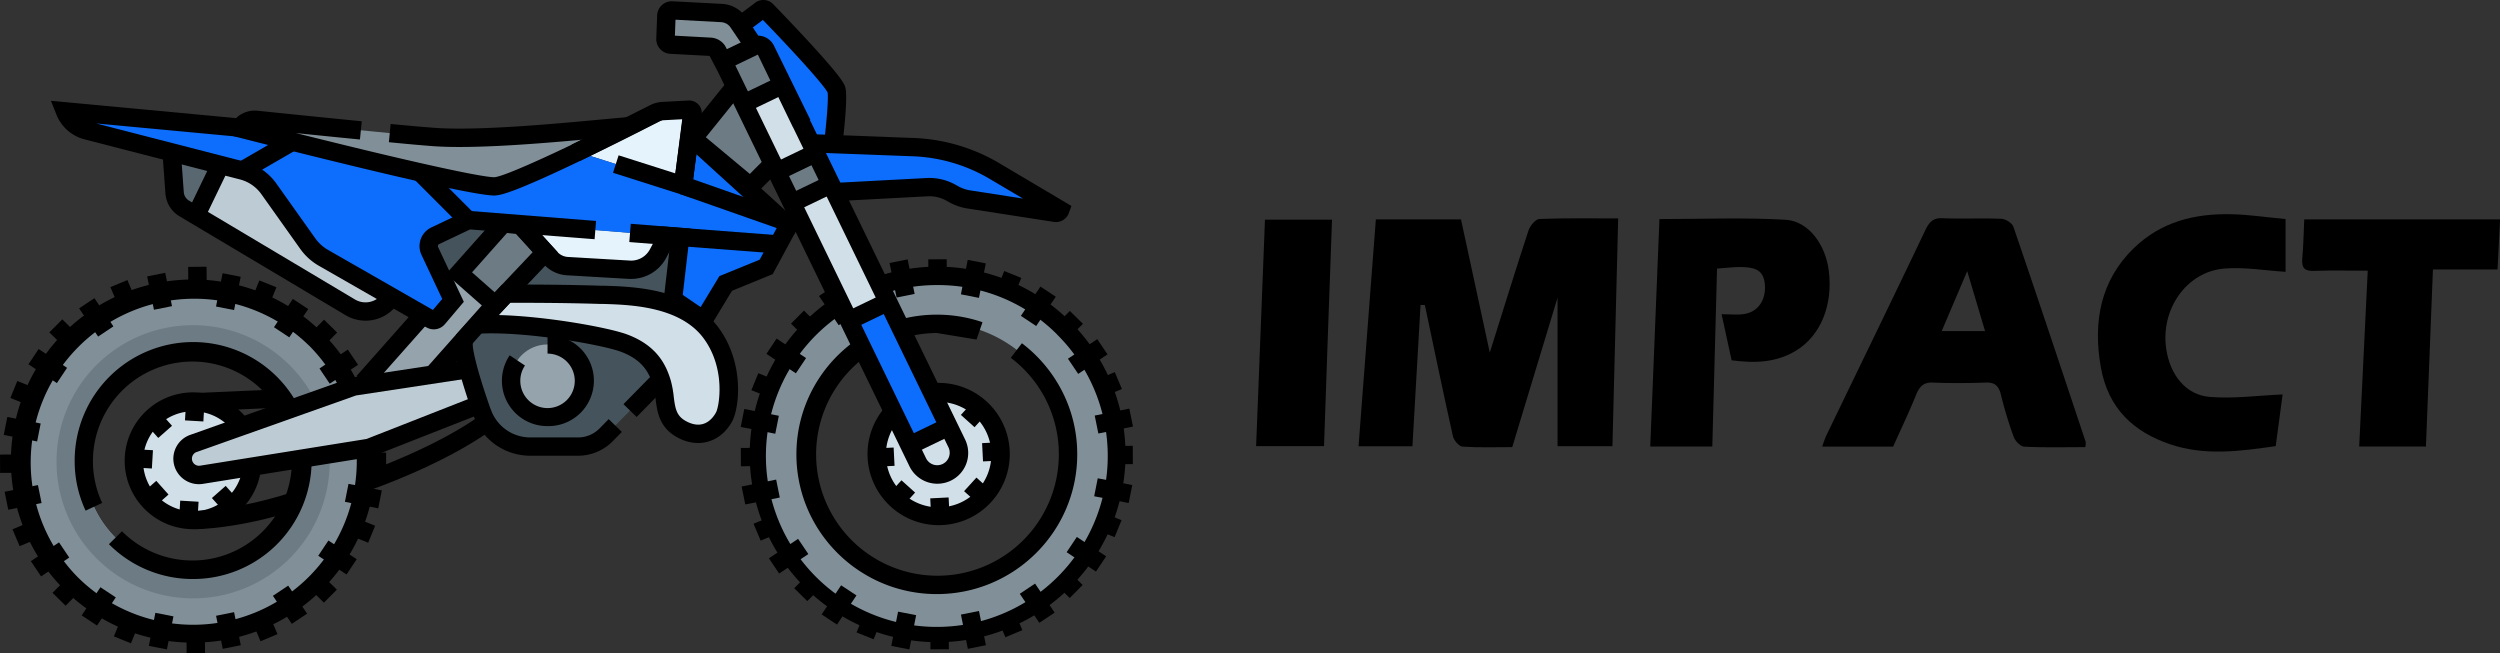<svg id="Layer_1" data-name="Layer 1" xmlns="http://www.w3.org/2000/svg" viewBox="0 0 1277.21 333.69"><rect x="0" y="0" width="1277.21" height="333.69" fill="#333333" stroke="none"/><defs><style>.cls-1{fill:#819098;}.cls-2{fill:#6d7c84;}.cls-3{fill:#45545c;}.cls-4{fill:#95a4ac;}.cls-5{fill:#d1e0e8;}.cls-6{fill:#bdccd4;}.cls-7{fill:#596870;}.cls-8{fill:#0d6efd;}.cls-9{fill:#e5f4fc;}</style></defs><path d="M896.38,441c6.77-21.55,13.08-42,19.76-62.34.82-2.47,3.61-5.85,5.58-5.92,13.33-.53,26.68-.28,40.25-.28-1,39.09-2,77.49-2.94,116.37H931V412.94c-8,26.37-15.47,51-23.15,76.36-8.48,0-17,.31-25.38-.25-1.78-.12-4.42-3.14-4.91-5.29-5-22.3-9.62-44.69-14.36-67.06H861c-1.37,23.91-2.74,47.82-4.14,72.15H829.33c2.94-38.48,5.87-76.93,8.84-115.89h43.5C886.45,395,891.26,417.3,896.38,441Z" transform="translate(-135.27 -260.87)"/><path d="M1200.62,489.31c-10.63,0-20.93.26-31.2-.24-1.94-.1-4.62-2.9-5.44-5.13a208.91,208.91,0,0,1-6.52-21.62c-1.16-4.65-3.42-6.16-7.72-6-9,.3-18,.38-27,0-4.68-.21-6.8,1.91-8.59,6.31-3.61,8.94-7.78,17.62-11.71,26.4h-36.22a55.91,55.91,0,0,1,1.94-5.36c16.92-35.05,33.94-70,50.71-105.16,2-4.27,4.06-6.36,8.72-6.16,10,.42,20.1-.12,30.13.31,2.17.1,5.49,2.1,6.17,4.09,12.51,36.55,24.7,73.23,36.93,109.9A11.21,11.21,0,0,1,1200.62,489.31ZM1127.26,430h22.15c-3.05-10.21-5.84-19.6-9.12-30.61Z" transform="translate(-135.27 -260.87)"/><path d="M1010.06,489h-31.7c1.56-38.7,3.11-77,4.69-116.21,21.36,0,42.92-.88,64.39.35,11.76.68,20.38,12.6,22.11,25.83,2.31,17.72-4.18,33.54-16.91,41.16-10.2,6.1-21.1,6.35-32.71,4.81l-5.13-23.54c4.45,0,8.07.46,11.55-.09,7.18-1.15,11.16-7.19,10.58-15-.61-8.2-6.15-8.79-11.7-9-3.83-.12-7.68.44-12.75.78C1011.67,428.33,1010.88,458.28,1010.06,489Z" transform="translate(-135.27 -260.87)"/><path d="M1302.93,372.79v26.95c-10.3-.64-20.79-2.48-31.1-1.68-19.5,1.51-32.92,20.85-29.85,41.2,2,13.21,10,23.39,22.22,24.39s24.37-.71,37.23-1.26c-1,7.65-2.23,16.66-3.54,26.4-18.12,2.58-36.14,5.12-54.12-1-18.19-6.23-31.45-17.93-35.23-39.38-4.11-23.35,0-44.38,16.82-60.73,14.07-13.65,31.32-17.74,49.54-17.37C1283.87,370.45,1292.81,371.84,1302.93,372.79Z" transform="translate(-135.27 -260.87)"/><path d="M1344.91,399.16c-10.24,0-18.73-.23-27.2.09-4.5.17-6.78-.87-6.24-6.47.62-6.39.65-12.85,1-19.81h100.06c-.43,8.42-.86,16.71-1.31,25.57h-33q-1.77,44.91-3.58,90.47h-34.1C1342,458.91,1343.43,429.08,1344.91,399.16Z" transform="translate(-135.27 -260.87)"/><path d="M811.69,488.8H777c1.51-38.68,3-76.85,4.52-115.69h34.26C814.38,411.67,813,450.05,811.69,488.8Z" transform="translate(-135.27 -260.87)"/><path class="cls-1" d="M145.4,496.45c0,48.65,39.64,88.08,88.52,88.08s88.52-39.43,88.52-88.08-39.63-88.08-88.52-88.08S145.4,447.81,145.4,496.45Zm32.69,0A55.83,55.83,0,1,1,233.92,552,55.69,55.69,0,0,1,178.09,496.45Z" transform="translate(-135.27 -260.87)"/><path class="cls-2" d="M164.14,496.45A69.79,69.79,0,1,0,233.92,427,69.61,69.61,0,0,0,164.14,496.45Zm14,0A55.83,55.83,0,1,1,233.92,552,55.69,55.69,0,0,1,178.09,496.45Z" transform="translate(-135.27 -260.87)"/><path d="M299.84,562a92.44,92.44,0,0,0,0-131.18,93.54,93.54,0,0,0-131.83,0,92.76,92.76,0,0,0,65.91,158.35A92.86,92.86,0,0,0,299.84,562Zm-6.65-124.56A83.61,83.61,0,0,1,174.66,555.42,83.61,83.61,0,0,1,293.19,437.48Z" transform="translate(-135.27 -260.87)"/><path d="M233.92,556.68a60.26,60.26,0,0,1-43-17.8l6.67-6.59a50.82,50.82,0,1,0-14.84-35.84,50.17,50.17,0,0,0,4.72,21.36L179,521.75a59.58,59.58,0,0,1-5.58-25.3,60.53,60.53,0,1,1,60.53,60.23Z" transform="translate(-135.27 -260.87)"/><polygon points="31.9 176.4 25.21 169.81 31.83 163.16 38.52 169.74 31.9 176.4"/><polygon points="165.48 307.89 158.76 301.27 165.38 294.62 172.09 301.24 165.48 307.89"/><polygon points="33.51 309.44 26.83 302.86 32.75 296.9 39.44 303.48 33.51 309.44"/><polygon points="165.54 176.64 158.86 170.06 165.55 163.33 172.23 169.91 165.54 176.64"/><rect x="135.3" y="493.08" width="9.47" height="9.36" transform="translate(-137.96 -260.1) rotate(-0.31)"/><rect x="323.09" y="492.07" width="9.47" height="9.36" transform="translate(-137.96 -259.08) rotate(-0.31)"/><rect x="230.6" y="584.61" width="9.4" height="9.92" transform="translate(-138.47 -259.58) rotate(-0.31)"/><rect x="229.59" y="398.24" width="9.4" height="9.49" transform="matrix(1, -0.01, 0.01, 1, -137.45, -259.59)"/><polygon points="14.11 206.87 5.3 203.31 8.84 194.64 17.65 198.2 14.11 206.87"/><polygon points="188.1 277.27 179.34 273.73 182.88 265.06 191.64 268.6 188.1 277.27"/><polygon points="66.9 328.65 58.19 325.13 62.17 315.39 70.88 318.92 66.9 328.65"/><polygon points="137.63 155.57 128.92 152.05 132.51 143.26 141.22 146.78 137.63 155.57"/><polygon points="182.34 206.7 178.69 198.08 188.18 194.1 191.83 202.72 182.34 206.7"/><polygon points="10.03 279.03 6.38 270.41 14.43 267.03 18.09 275.65 10.03 279.03"/><polygon points="133.1 327.61 129.44 318.98 138.1 315.34 141.76 323.97 133.1 327.61"/><polygon points="60.11 155.44 56.4 146.69 65.07 143.06 68.78 151.81 60.11 155.44"/><polygon points="50.13 171.95 40.42 157.54 48.23 152.33 57.94 166.74 50.13 171.95"/><polygon points="149.08 318.72 139.42 304.39 147.23 299.18 156.89 313.5 149.08 318.72"/><polygon points="20.99 294.46 15.75 286.69 30.14 277.08 35.38 284.85 20.99 294.46"/><polygon points="168.46 196.02 163.22 188.25 177.68 178.6 182.91 186.37 168.46 196.02"/><polygon points="18.96 225.54 1.92 222.2 3.73 213.02 20.78 216.36 18.96 225.54"/><polygon points="193.24 259.71 176.22 256.37 178.04 247.19 195.06 250.53 193.24 259.71"/><polygon points="85.27 331.78 76.04 329.97 79.38 313.08 88.61 314.89 85.27 331.78"/><polygon points="119.59 158.41 110.36 156.6 113.73 139.59 122.96 141.4 119.59 158.41"/><polygon points="29.06 195.72 14.53 186.12 19.73 178.32 34.27 187.92 29.06 195.72"/><polygon points="177.04 293.49 162.58 283.94 167.78 276.14 182.24 285.69 177.04 293.49"/><polygon points="49.56 319.58 41.73 314.4 51.32 300.02 59.15 305.2 49.56 319.58"/><polygon points="147.8 172.35 139.97 167.17 149.61 152.72 157.45 157.89 147.8 172.35"/><polygon points="178.34 225.43 176.48 216.25 193.55 212.82 195.41 222 178.34 225.43"/><polygon points="4.22 260.42 2.36 251.24 19.38 247.82 21.24 257 4.22 260.42"/><polygon points="113.81 331.48 110.38 314.59 119.59 312.74 123.02 329.63 113.81 331.48"/><polygon points="78.65 158.25 75.19 141.22 84.41 139.37 87.87 156.4 78.65 158.25"/><path class="cls-3" d="M472.33,455.16l-27.44,27.92A19.9,19.9,0,0,1,430.71,489H406.25a26.07,26.07,0,0,1-24.2-16.29l-.56-1.4s-11-29.61-8.92-35.42,41.3-46.15,41.3-46.15l68.6-5.07Z" transform="translate(-135.27 -260.87)"/><ellipse class="cls-4" cx="279.72" cy="194.5" rx="18.61" ry="18.52"/><polygon class="cls-3" points="258.13 113.6 227.37 148.96 212.62 114.46 258.13 113.6"/><ellipse class="cls-5" cx="98.65" cy="235.59" rx="30.24" ry="30.09"/><path d="M268.87,496.45a34.95,34.95,0,1,0-35,34.77A34.9,34.9,0,0,0,268.87,496.45Zm-9.41,0A25.54,25.54,0,1,1,233.92,471,25.51,25.51,0,0,1,259.46,496.45Z" transform="translate(-135.27 -260.87)"/><path d="M235,531.22v-9.36c.2,0,20.31-.14,48.56-9.2l2.89,8.9C256.65,531.11,235.85,531.22,235,531.22Z" transform="translate(-135.27 -260.87)"/><path class="cls-6" d="M379.94,467.66l-56.15,22-85.58,13.73a8.34,8.34,0,0,1-9.47-6.38h0a8.29,8.29,0,0,1,5.55-9.7l81.73-29,58.54-8.89Z" transform="translate(-135.27 -260.87)"/><path class="cls-6" d="M334.47,413.55a15.23,15.23,0,0,1-20.26,4.33L229.4,367.36a10.16,10.16,0,0,1-4.94-8L223,339.08l.08-.34L259,348a24.1,24.1,0,0,1,13.61,9.35l19.89,28a25.19,25.19,0,0,0,8.23,7.37l34.4,19.71Z" transform="translate(-135.27 -260.87)"/><path class="cls-7" d="M235.4,370.94l-6-3.58a10.16,10.16,0,0,1-4.94-8L223,339.08l.08-.34,24.59,6.33Z" transform="translate(-135.27 -260.87)"/><ellipse class="cls-5" cx="479.54" cy="232.15" rx="31.64" ry="31.48"/><path class="cls-1" d="M522.18,493c0,50.4,41.05,91.25,91.7,91.25s91.7-40.85,91.7-91.25-41.06-91.25-91.7-91.25S522.18,442.63,522.18,493Zm24.67,0a67,67,0,1,1,67,66.7A66.86,66.86,0,0,1,546.85,493Z" transform="translate(-135.27 -260.87)"/><path d="M682.05,560.86a95.6,95.6,0,0,0,0-135.66,95.93,95.93,0,1,0,0,135.66Zm-6.65-129a87.32,87.32,0,1,1-61.52-25.35A85.83,85.83,0,0,1,675.4,431.81Z" transform="translate(-135.27 -260.87)"/><path d="M613.88,431a62,62,0,1,0,62.33,62,61.49,61.49,0,0,0-24.56-49.34l5.7-7.44a72,72,0,0,1,20.57,24.59A70.3,70.3,0,0,1,685.61,493c0,39.36-32.18,71.38-71.73,71.38s-71.74-32-71.74-71.38,32.18-71.38,71.74-71.38a72,72,0,0,1,23.34,3.86l-3.06,8.85" transform="translate(-135.27 -260.87)"/><polygon points="410.9 172.03 404.11 165.34 410.72 158.69 417.51 165.38 410.9 172.03"/><polygon points="546.5 305.51 539.68 298.8 546.29 292.14 553.11 298.86 546.5 305.51"/><polygon points="412.43 307.09 405.75 300.51 411.76 294.46 418.45 301.04 412.43 307.09"/><polygon points="546.46 172.27 539.78 165.69 546.57 158.86 553.25 165.44 546.46 172.27"/><rect x="513.76" y="489.68" width="9.62" height="9.36" transform="translate(-137.94 -258.05) rotate(-0.31)"/><rect x="704.39" y="488.65" width="9.62" height="9.36" transform="translate(-137.93 -257.02) rotate(-0.31)"/><rect x="610.58" y="582.52" width="9.4" height="10.07" transform="translate(-138.43 -257.54) rotate(-0.31)"/><rect x="609.55" y="393.33" width="9.4" height="9.63" transform="translate(-137.42 -257.53) rotate(-0.31)"/><polygon points="392.81 202.95 383.87 199.33 387.41 190.66 396.36 194.28 392.81 202.95"/><polygon points="569.43 274.42 560.55 270.82 564.09 262.15 572.98 265.75 569.43 274.42"/><polygon points="446.31 326.61 437.6 323.09 441.64 313.21 450.35 316.73 446.31 326.61"/><polygon points="518.11 150.91 509.4 147.39 513.05 138.46 521.76 141.99 518.11 150.91"/><polygon points="563.54 202.78 559.88 194.15 569.52 190.11 573.17 198.73 563.54 202.78"/><polygon points="388.62 276.2 384.97 267.58 393.14 264.15 396.8 272.77 388.62 276.2"/><polygon points="513.64 325.55 509.93 316.79 518.59 313.15 522.31 321.92 513.64 325.55"/><polygon points="439.55 150.78 435.79 141.9 444.45 138.26 448.22 147.15 439.55 150.78"/><polygon points="428.48 166.15 418.42 151.22 426.23 146 436.29 160.93 428.48 166.15"/><polygon points="530.99 318.19 520.99 303.36 528.79 298.14 538.8 312.98 530.99 318.19"/><polygon points="398.06 293.01 392.82 285.24 407.73 275.29 412.97 283.06 398.06 293.01"/><polygon points="550.84 191.03 545.6 183.26 560.57 173.27 565.81 181.04 550.84 191.03"/><polygon points="396.08 221.59 378.42 218.13 380.24 208.95 397.9 212.41 396.08 221.59"/><polygon points="576.63 256.99 559 253.53 560.82 244.35 578.45 247.81 576.63 256.99"/><polygon points="464.57 331.79 455.35 329.98 458.81 312.48 468.04 314.29 464.57 331.79"/><polygon points="500.14 152.18 490.91 150.37 494.4 132.75 503.63 134.56 500.14 152.18"/><polygon points="406.61 190.72 391.55 180.78 396.75 172.98 411.81 182.93 406.61 190.72"/><polygon points="559.91 292.01 544.93 282.11 550.14 274.32 565.12 284.21 559.91 292.01"/><polygon points="427.61 319.09 419.77 313.91 429.71 299.02 437.55 304.19 427.61 319.09"/><polygon points="529.38 166.56 521.55 161.38 531.54 146.41 539.38 151.58 529.38 166.56"/><polygon points="561.13 221.47 559.27 212.3 576.95 208.75 578.82 217.92 561.13 221.47"/><polygon points="380.75 257.72 378.89 248.55 396.52 245.01 398.38 254.18 380.75 257.72"/><polygon points="494.47 331.48 490.92 313.98 500.14 312.13 503.69 329.62 494.47 331.48"/><polygon points="458.05 152.01 454.47 134.37 463.69 132.52 467.27 150.16 458.05 152.01"/><path d="M651.15,493a36.34,36.34,0,1,0-36.34,36.16A36.29,36.29,0,0,0,651.15,493Zm-9.41,0a26.94,26.94,0,1,1-26.93-26.8A26.89,26.89,0,0,1,641.74,493Z" transform="translate(-135.27 -260.87)"/><path class="cls-5" d="M618.58,502.41l.78-.37a10.57,10.57,0,0,0,4.95-14.15L527.47,288.43a2.74,2.74,0,0,0-3.64-1.26l-15,7.24a2.7,2.7,0,0,0-1.27,3.62l96.84,199.46A10.67,10.67,0,0,0,618.58,502.41Z" transform="translate(-135.27 -260.87)"/><polygon class="cls-8" points="463.43 228.15 483.37 218.55 453.94 154.04 433.99 163.64 463.43 228.15"/><polygon class="cls-2" points="396.87 87.72 416.82 78.12 424.75 94.02 404.8 103.62 396.87 87.72"/><polygon class="cls-2" points="370.35 34.71 390.29 25.11 398.22 41.01 378.28 50.61 370.35 34.71"/><path class="cls-5" d="M393.82,410.9s23.28-.22,48.25.57c14,.44,42.71.67,56.58,19.67,12.33,16.88,9.16,37.93,6.57,42.7-4.11,7.55-12,11.21-21.07,6.67-10.75-5.4-8.1-15.13-10.69-23.88-2-6.73-5.78-15.36-19.37-20.45-10.3-3.87-50.55-10.87-74.73-9.5Z" transform="translate(-135.27 -260.87)"/><polygon class="cls-4" points="221.14 191.36 253.03 155.86 233.86 140.29 188.24 193.57 221.14 191.36"/><polygon class="cls-2" points="234.52 139.55 253.03 155.86 278.6 128.88 266.02 115.06 257.12 114.14 234.52 139.55"/><path class="cls-9" d="M476.3,381.4l-4.86,9.13a15.49,15.49,0,0,1-14.55,8.13l-31.7-1.85a12.65,12.65,0,0,1-8.63-4.11l-15.65-17.48Z" transform="translate(-135.27 -260.87)"/><path class="cls-9" d="M484.24,355.61l4.86-36.72a1.77,1.77,0,0,0-1.87-2l-13.25.69a11.23,11.23,0,0,0-4.74,1.33L432,339Z" transform="translate(-135.27 -260.87)"/><polygon class="cls-2" points="375.6 44.06 354.06 70.77 383.37 95.22 394.84 83.68 375.6 44.06"/><path class="cls-8" d="M432,339l52.27,16.64,3.25-25.5,50.58,46.06L526.7,397.22,506,405.67,494.67,424.4l-15.59-10.61,3.71-31.9-108.18-8.58L259,348l-79.4-20.47a16.34,16.34,0,0,1-11.12-9.77h0l91.88,8.57Z" transform="translate(-135.27 -260.87)"/><path class="cls-1" d="M388.64,356c-10.69,1.33-130.11-29.41-130.11-29.41,0-3.25,4.68-4.86,7.92-4.52,17.79,1.85,69.83,7.22,90.12,8.75,28.06,2.13,82.75-4.13,100.57-5.5C457.14,325.35,399.32,354.7,388.64,356Z" transform="translate(-135.27 -260.87)"/><path class="cls-8" d="M286,332.44,259,348a24.1,24.1,0,0,1,13.61,9.35l19.89,28a25.19,25.19,0,0,0,8.23,7.37l53.17,31.4a3.9,3.9,0,0,0,5-1l7.86-8.74-11.86-25.24a5.83,5.83,0,0,1,2.79-7.74l16.91-8-1-.73-23.32-23.33Z" transform="translate(-135.27 -260.87)"/><path class="cls-1" d="M519.55,284.94l-8-13.82a7.83,7.83,0,0,0-6.07-3.47L475.85,266l-.7,17.5,25.23,1.36,5.09,7Z" transform="translate(-135.27 -260.87)"/><path class="cls-8" d="M551.25,337.42,561,334.1s2.79-22.64,1.65-27.25c-1.22-4.9-30.68-35.4-36.24-41.13a1.45,1.45,0,0,0-1.93-.13l-6.7,5.07Z" transform="translate(-135.27 -260.87)"/><path class="cls-8" d="M601,336a87.62,87.62,0,0,1,42.32,12.23l33.56,19.9h0a2.29,2.29,0,0,1-2.5,1.47l-44.1-6.84a23.23,23.23,0,0,1-7.76-2.67l-1.42-.79a22.77,22.77,0,0,0-12.2-2.82L561.73,359,550.14,334.1Z" transform="translate(-135.27 -260.87)"/><polygon points="406.85 107.83 402.75 99.41 422.7 89.81 426.8 98.23 406.85 107.83"/><polygon points="398.92 91.94 394.82 83.51 414.77 73.91 418.87 82.33 398.92 91.94"/><polygon points="382.16 57.05 378.06 48.62 398 39.02 402.1 47.44 382.16 57.05"/><polygon points="369.99 36.15 365.89 27.73 385.84 18.13 389.94 26.55 369.99 36.15"/><polygon points="436.04 167.85 431.94 159.43 451.89 149.82 455.99 158.25 436.04 167.85"/><polygon points="465.47 232.36 461.38 223.94 481.32 214.34 485.42 222.76 465.47 232.36"/><path d="M674.72,374.31a6.51,6.51,0,0,1-1.07-.08l-44.1-6.84a28.14,28.14,0,0,1-9.34-3.2l-1.41-.79a17.91,17.91,0,0,0-9.67-2.24L562,363.66l-.5-9.34,47.16-2.5a27.37,27.37,0,0,1,14.74,3.41l1.42.79a18.42,18.42,0,0,0,6.19,2.12l26.87,4.17-17-10.05a83.28,83.28,0,0,0-40-11.58h0L550,338.77l.35-9.35,50.84,1.91a92.72,92.72,0,0,1,44.57,12.89l36.89,21.87-1.32,3.63A7,7,0,0,1,674.72,374.31Z" transform="translate(-135.27 -260.87)"/><path d="M565.63,334.67l-9.33-1.14c1.26-10.18,2.27-22.6,1.78-25.41-1.65-3.4-15.07-18.44-33.07-37.07l-5.43,4.08-5.67-7.47,7.14-5.36a6.93,6.93,0,0,1,9.2.67c3.35,3.46,12,12.44,20,21.18,15.89,17.38,16.54,20,16.93,21.57C568.44,310.78,566.31,329.16,565.63,334.67Z" transform="translate(-135.27 -260.87)"/><path d="M356.91,429.13a7.38,7.38,0,0,1-3.61-.93l-.05,0-54.83-31.41a30,30,0,0,1-9.74-8.74l-19.9-28a19.4,19.4,0,0,0-10.95-7.52l-79.4-20.47a21.12,21.12,0,0,1-14.31-12.58l-2.82-7.1,99.51,9.29-.88,9.32-75.5-7.05,75.76,19.53a28.8,28.8,0,0,1,16.27,11.17l19.89,28a20.65,20.65,0,0,0,6.69,6l0,0,53.39,30.58,4.76-5.62-10.59-22.52a10.53,10.53,0,0,1,5-14l18.05-8.57,66.14,5.24-.75,9.33-63.62-5-15.76,7.49a1.16,1.16,0,0,0-.56,1.54l13.13,27.94-9.56,11.3A7.44,7.44,0,0,1,356.91,429.13Z" transform="translate(-135.27 -260.87)"/><polygon points="360.86 170.2 338.82 155.19 342.29 125.31 321.5 123.66 322.25 114.33 352.75 116.75 348.81 150.66 357.94 156.88 367.52 141.06 388.09 132.66 396.93 116.29 355.74 78.79 352.92 100.92 313.18 88.27 316.04 79.35 345.01 88.57 348.7 59.7 408.68 114.31 394.77 140.04 373.97 148.55 360.86 170.2"/><path d="M387.83,360.76c-3.72,0-15.87-1.49-69.36-14.39-30.87-7.44-60.82-15.15-61.12-15.22l-3.52-.91v-3.62a8.13,8.13,0,0,1,2.83-6.11,13.94,13.94,0,0,1,10.28-3.06c10.56,1.1,34.75,3.57,53.15,5.38l-.93,9.31c-10.22-1-22.22-2.21-32.69-3.28,10,2.5,21.87,5.44,33.89,8.34,56.94,13.73,66.22,14.33,67.71,14.19,5.06-.63,25.31-9.83,44.55-19.13-23.95,2.17-56.61,4.76-76.4,3.26-6.13-.47-12.17-1-22.28-2l.9-9.31c10,.95,16,1.48,22.09,1.94,22.08,1.67,61.63-2,85.27-4.21,5.9-.55,11-1,14.58-1.29l23.44-1.8-20.94,10.63c-.14.07-14.69,7.45-30.36,14.89-28.92,13.75-36.51,15.87-39.7,16.26A10,10,0,0,1,387.83,360.76Z" transform="translate(-135.27 -260.87)"/><path d="M322,424.69a19.84,19.84,0,0,1-10.17-2.79L227,371.38a14.84,14.84,0,0,1-7.22-11.67l-1.47-20.3,9.38-.67,1.47,20.3a5.5,5.5,0,0,0,2.67,4.31l84.8,50.52a10.55,10.55,0,0,0,14-3l1.55-2.21,7.72,5.35-1.55,2.2A19.92,19.92,0,0,1,322,424.69Z" transform="translate(-135.27 -260.87)"/><polygon points="383.67 101.57 347.51 71.42 371.93 41.13 379.27 46.99 360.6 70.13 383.07 88.86 391.5 80.39 398.18 86.97 383.67 101.57"/><path d="M457.79,403.36l-1.18,0-31.7-1.85a17.31,17.31,0,0,1-11.84-5.64l-16.59-18.23,7-6.28L420,389.55a7.89,7.89,0,0,0,5.42,2.59l31.7,1.85a10.81,10.81,0,0,0,10.13-5.66l4.61-8.62,8.3,4.4-4.6,8.61A20.24,20.24,0,0,1,457.79,403.36Z" transform="translate(-135.27 -260.87)"/><polygon points="234.97 115.01 211.66 91.68 218.32 85.08 241.64 108.41 234.97 115.01"/><polygon points="126.1 91.18 121.38 83.08 148.31 67.53 153.03 75.63 126.1 91.18"/><rect x="498.08" y="353.37" width="9.36" height="60.09" transform="translate(-53 594.74) rotate(-85.64)"/><polygon points="405.89 119.71 347.4 99.16 350.53 90.33 409.02 110.89 405.89 119.71"/><path d="M488.9,356.22,479.57,355l4.4-33.22-9.74.52a6.53,6.53,0,0,0-2.76.77l-.11.05-39.82,20-4.24-8.35,39.77-20a16,16,0,0,1,6.66-1.85l13.25-.7a6.5,6.5,0,0,1,5.06,2,6.42,6.42,0,0,1,1.73,5.14v.09Z" transform="translate(-135.27 -260.87)"/><path d="M415,478.56a23.18,23.18,0,0,1-19.33-36.17l7.8,5.24a13.67,13.67,0,0,0-2.38,7.74A13.91,13.91,0,1,0,415,441.53v-9.36a23.2,23.2,0,1,1,0,46.39Z" transform="translate(-135.27 -260.87)"/><path d="M509.35,476.06c3.51-6.44,6.51-29.32-6.9-47.67-14.77-20.23-43.42-21.09-58.81-21.55l-1.42,0c-24.78-.78-48.21-.57-48.44-.57l-2,0L368.12,432l11.51-.65c24.22-1.37,63.59,5.75,72.81,9.21C463.66,444.77,467,451.41,469,458a42.66,42.66,0,0,1,1.19,6.66c.85,6.71,1.9,15.05,11.89,20.07a22.1,22.1,0,0,0,9.91,2.48C499,487.17,505.43,483.28,509.35,476.06ZM395.91,415.57c6.21,0,25.64-.06,46,.58l1.44,0c13.78.41,39.43,1.18,51.49,17.7,11.34,15.53,7.84,34.77,6.23,37.72s-6.13,9.09-14.81,4.73c-5.28-2.65-6-6.24-6.8-12.88a49.72,49.72,0,0,0-1.5-8.15c-2.36-7.95-7-17.81-22.22-23.51-9.42-3.53-41.1-9.31-65.62-9.93Z" transform="translate(-135.27 -260.87)"/><path d="M420.28,389.81l-16.71-18.35-13.1-1.35-27.31,30.7,25.43,22.43Zm-26-9.9,4.7.49,8.46,9.28L388,410.22,376.43,400Z" transform="translate(-135.27 -260.87)"/><path d="M430.71,493.69H406.25a30.65,30.65,0,0,1-28.57-19.23l-.62-1.55c-.12-.33-2.88-8-5.43-16.47-4.87-16.17-4.68-20.83-3.76-23.46l8.88,3.09.05-.16c-.07.33-.48,3.62,4,18.47,2.29,7.57,4.77,14.49,5.05,15.28l.53,1.32a21.29,21.29,0,0,0,19.84,13.36h24.46a15.29,15.29,0,0,0,10.82-4.53l4.74-4.82,6.72,6.54-4.73,4.82A24.73,24.73,0,0,1,430.71,493.69Z" transform="translate(-135.27 -260.87)"/><polygon points="325.24 213.02 318.51 206.48 333.7 191.02 340.42 197.56 325.24 213.02"/><polygon points="189.16 198.31 182.11 192.12 212.55 157.78 219.6 163.97 189.16 198.31"/><polygon points="224.66 194.45 217.61 188.26 250.27 151.42 257.32 157.61 224.66 194.45"/><path d="M236.87,508.23a13.05,13.05,0,0,1-12.72-10.15,12.92,12.92,0,0,1,8.62-15.15l82.1-29.15.44-.06,58.54-8.89,1.42,9.25-58.09,8.82-81.37,28.88-.06,0a3.62,3.62,0,0,0,1.71,7l85.07-13.65,55.69-21.86,3.45,8.7L325,494.25,239,508.06A13.49,13.49,0,0,1,236.87,508.23Z" transform="translate(-135.27 -260.87)"/><rect x="233.9" y="460.68" width="45.62" height="9.36" transform="translate(-155.59 -249.06) rotate(-2.53)"/><path d="M621,506.44a15.7,15.7,0,0,0,7.34-21l-79.65-164-8.46,4.07,79.64,164a6.37,6.37,0,0,1-11.48,5.52L510.57,293.55l-4.9-9.36-.2-.27a9.28,9.28,0,0,0-7-3.83l-18.41-1,.31-8.15,23.36,1.26a6.24,6.24,0,0,1,4.81,2.77l9.4,13.91,4.35-.43q9,18.7,18.05,37.39l8.93-3.75-18.6-37.89a9.16,9.16,0,0,0-8-5.12l-6.29-9.31a15.69,15.69,0,0,0-12.1-6.91L479,261.53a7.5,7.5,0,0,0-8,7.17l-.45,11.85a7.54,7.54,0,0,0,7.1,7.81l20.14,1.07,4.32,8.26,97.81,201.44A15.84,15.84,0,0,0,621,506.44ZM480,280.94v0Zm-1.5-10.07h0Z" transform="translate(-135.27 -260.87)"/><polygon points="104.3 112.22 95.82 108.17 107.89 83.17 116.37 87.22 104.3 112.22"/><path d="M323.67,511.46l-3.05-8.86c.37-.12,36.72-12.64,60.56-29.88l5.53,7.57C361.71,498.37,325.21,510.93,323.67,511.46Z" transform="translate(-135.27 -260.87)"/><rect x="610.7" y="515.28" width="9.4" height="9.01" transform="translate(-160.57 -229.34) rotate(-2.88)"/><rect x="582.97" y="489.77" width="9.05" height="9.36" transform="translate(-159.34 -230.77) rotate(-2.88)"/><rect x="637.2" y="487.07" width="9.05" height="9.36" transform="translate(-159.13 -228.05) rotate(-2.88)"/><polygon points="499.24 256.98 492.53 250.93 498.84 243.99 505.55 250.04 499.24 256.98"/><polygon points="497.88 218.25 490.9 211.97 496.98 205.29 503.95 211.57 497.88 218.25"/><polygon points="461.44 258.32 454.47 252.05 460.54 245.37 467.51 251.65 461.44 258.32"/><rect x="227.69" y="516.35" width="8.22" height="9.4" transform="translate(-437.26 460.92) rotate(-86.63)"/><rect x="230.62" y="467.15" width="8.22" height="9.4" transform="translate(-385.39 417.53) rotate(-86.63)"/><rect x="204.33" y="491.19" width="9.36" height="8.26" transform="translate(-433.01 413.97) rotate(-86.63)"/><polygon points="113.74 260.59 108.25 254.44 115.29 248.23 120.77 254.37 113.74 260.59"/><polygon points="80.85 223.74 75.36 217.59 82.39 211.38 87.88 217.53 80.85 223.74"/><polygon points="79.9 258.11 73.66 251.11 79.83 245.65 86.08 252.65 79.9 258.11"/><path class="cls-8" d="M763.14,338.83" transform="translate(-135.27 -260.87)"/></svg>
